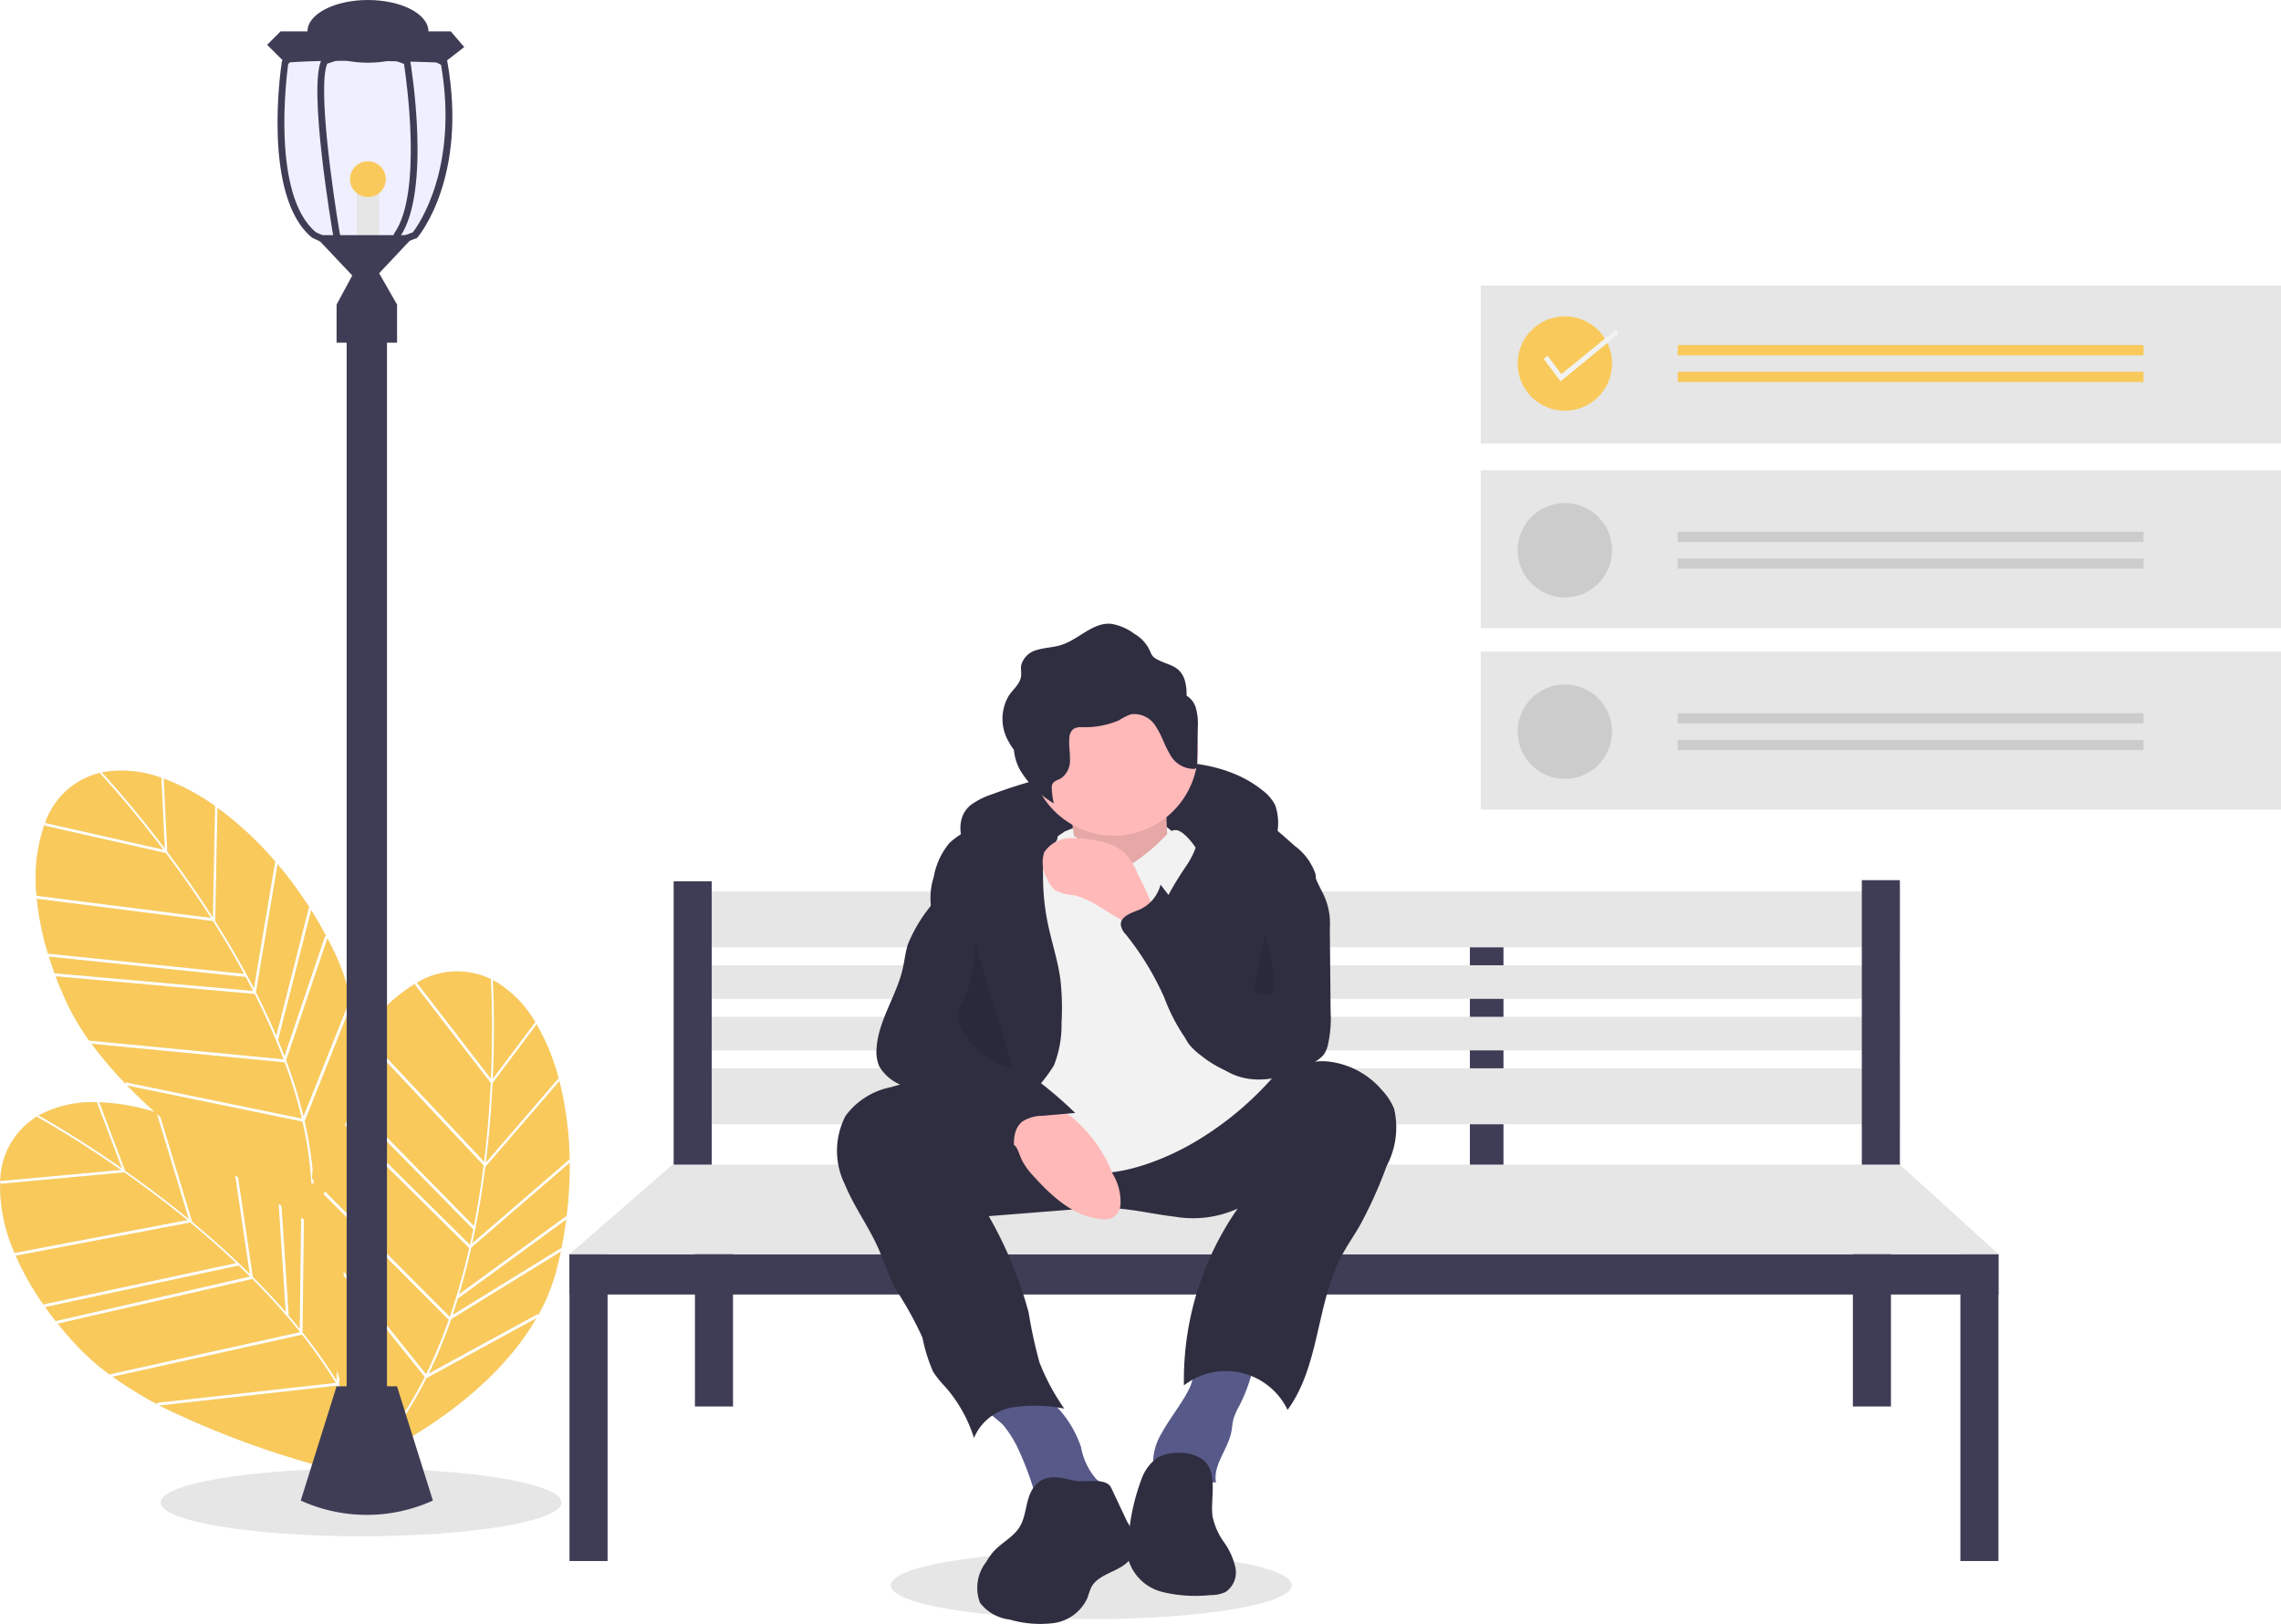 <svg xmlns="http://www.w3.org/2000/svg" width="150.267" height="107" viewBox="0 0 150.267 107">
    <defs>
        <style>
            .cls-1{opacity:.1}.cls-2{fill:#e6e6e6}.cls-3{fill:#f9ca5b}.cls-4{fill:#3f3d56}.cls-6{fill:#2f2e41}.cls-7{fill:#f2f2f2}.cls-8{fill:#ffb9b9}.cls-9{fill:#575a89}.cls-10{fill:#ccc}
        </style>
    </defs>
    <g id="undraw_complete_task_u2c3">
        <ellipse id="Ellipse_35" cx="13.206" cy="2.229" class="cls-1" data-name="Ellipse 35" rx="13.206" ry="2.229" transform="translate(10.585 96.752)"/>
        <ellipse id="Ellipse_36" cx="13.206" cy="2.229" class="cls-1" data-name="Ellipse 36" rx="13.206" ry="2.229" transform="translate(58.686 102.211)"/>
        <path id="Path_273" d="M163.689 439.723c.955 1.274 1.986 2.732 3 4.321l.145-7.33.08.051a14.3 14.3 0 0 0-3.539-1.892l.08.045z" class="cls-2" data-name="Path 273" transform="translate(-152.667 -383.606)"/>
        <path id="Path_274" d="M140.173 431.911a7.536 7.536 0 0 0-3.743-.388c-.06.011-.12.023-.179.036.3.317 2.015 2.187 4.145 5.006z" class="cls-2" data-name="Path 274" transform="translate(-129.543 -380.671)"/>
        <path id="Path_275" d="M214.781 502.26q.235.561.447 1.114l2.688-7.938.077.074q-.476-.9-1.01-1.742l-2.166 8.524z" class="cls-2" data-name="Path 275" transform="translate(-196.486 -433.81)"/>
        <path id="Path_276" d="M189.454 459.979l1.4-8.322.08.064a22.489 22.489 0 0 0-3.879-3.624l-.148 7.469q1.424 2.24 2.547 4.413z" class="cls-2" data-name="Path 276" transform="translate(-172.728 -394.877)"/>
        <path id="Path_277" d="M107.19 488.134l-.033-.1a18.779 18.779 0 0 0 .742 3.711l12.918 1.332c-.674-1.244-1.371-2.41-2.046-3.474z" class="cls-2" data-name="Path 277" transform="translate(-104.742 -428.921)"/>
        <path id="Path_278" d="M112.427 513.975l-.034-.1q.2.639.44 1.293l-.035-.1 13.075 1.162q-.237-.463-.479-.915z" class="cls-2" data-name="Path 278" transform="translate(-109.205 -450.949)"/>
        <path id="Path_279" d="M206.407 484.563l2.148-8.453.079.069a26.856 26.856 0 0 0-2.144-2.917l-1.424 8.435q.74 1.453 1.341 2.866z" class="cls-2" data-name="Path 279" transform="translate(-188.204 -416.33)"/>
        <path id="Path_280" d="M144.351 554.67l-12.723-1.225a25.98 25.98 0 0 0 2.255 2.647l-.032-.113 11.63 2.393a32.3 32.3 0 0 0-1.13-3.702z" class="cls-2" data-name="Path 280" transform="translate(-125.601 -484.682)"/>
        <path id="Path_281" d="M114.548 432.472l.03-.064a5.1 5.1 0 0 0-3.663 3.31l7.783 1.759c-2.306-3.05-4.124-4.977-4.15-5.005z" class="cls-2" data-name="Path 281" transform="translate(-107.944 -381.503)"/>
        <path id="Path_282" d="M218.667 514.746a32.094 32.094 0 0 1 1.017 3.341l3.03-7.6.074.074a12.723 12.723 0 0 0-.967-3.062q-.268-.574-.561-1.13l-2.721 8.033c.043.115.087.23.128.344z" class="cls-2" data-name="Path 282" transform="translate(-199.689 -444.552)"/>
        <path id="Path_283" d="M118.293 461.594c-1.007-1.57-2.026-3.011-2.97-4.27l-7.962-1.8-.027-.1a10.83 10.83 0 0 0-.528 4.713z" class="cls-2" data-name="Path 283" transform="translate(-104.398 -401.124)"/>
        <path id="Path_284" d="M117.835 527.561l12.8 1.232v-.008a43.594 43.594 0 0 0-1.9-4.291l-13.107-1.165q.334.884.754 1.787a15.621 15.621 0 0 0 1.452 2.445z" class="cls-2" data-name="Path 284" transform="translate(-111.963 -459.009)"/>
        <path id="Path_285" d="M312.519 547.9l.029.091a14.306 14.306 0 0 0-1.519-3.714l.033.085-2.887 3.847c-.077 1.591-.213 3.371-.443 5.243z" class="cls-2" data-name="Path 285" transform="translate(-275.722 -476.864)"/>
        <path id="Path_286" d="M313.621 527.76a7.537 7.537 0 0 0-2.635-2.686c-.053-.03-.107-.059-.161-.087.025.432.157 2.97 0 6.5z" class="cls-2" data-name="Path 286" transform="translate(-278.358 -460.423)"/>
        <path id="Path_287" d="M293.278 637.077q-.177.582-.366 1.143l7.134-4.4.012.106q.2-.994.333-1.985l-7.105 5.183z" class="cls-2" data-name="Path 287" transform="translate(-263.088 -551.597)"/>
        <path id="Path_288" d="M301.671 580.786l6.39-5.514.021.1a22.489 22.489 0 0 0-.676-5.266l-4.878 5.658q-.335 2.636-.857 5.022z" class="cls-2" data-name="Path 288" transform="translate(-270.555 -498.885)"/>
        <path id="Path_289" d="M303.119 606.584l-6.477 5.588q-.357 1.592-.8 3.063l7.046-5.14.016.1a26.859 26.859 0 0 0 .215-3.611z" class="cls-2" data-name="Path 289" transform="translate(-265.591 -529.98)"/>
        <path id="Path_290" d="M153.171 565.341q.009-.131.016-.269a22.349 22.349 0 0 0 2.932-4.495l-3.912-4.874q-.077-.249-.161-.5l4.164 5.188a32.293 32.293 0 0 0 1.49-3.573l-8.235-8.272.078-.2 8.224 8.261h.007a43.6 43.6 0 0 0 1.275-4.516l-8.167-8.084.051-.226 8.167 8.084q.113-.508.214-1.01l-8.143-8.291.04-.238 8.149 8.3c.274-1.388.482-2.731.639-3.981l-7.983-8.518.039-.1c-.189.276-.373.564-.552.864a16.46 16.46 0 0 0-.23-2.825l-3.059 7.672a24.7 24.7 0 0 1 .53 3.212c-.019.183-.035.367-.049.552l.1.1.017.295-.134-.134-.016.325a23.258 23.258 0 0 0-.6-4.331l-11.545-2.375c.582.6 1.191 1.177 1.814 1.737a14.11 14.11 0 0 0-3.73-.637l.09.018 1.7 4.5c1.3.917 2.733 1.985 4.192 3.181l-2.1-6.919.234.207 2.093 6.9q2.043 1.692 3.782 3.412l-.962-6.494.2.14.972 6.565q1.153 1.153 2.161 2.311l-.466-7.12.195.121.471 7.2-.045-.019q.4.461.769.922l.09-7.321.192.112-.092 7.448c.076.1.153.192.228.287a32.082 32.082 0 0 1 2 2.863l.043-.666q.08.3.161.582l-.025.379c.09.149.176.3.262.447q.1.34.2.662-.285-.527-.594-1.044l-11.714 1.31a59.908 59.908 0 0 0 14.289 4.872c-.116-.511-.256-1.017-.418-1.519l.125-.133.06.18-.065.07.076-.036q.169.529.3 1.055c.036-.285.083-.717.125-1.264 2.11-1.056 7.573-4.142 10.347-8.981l-7.249 3.958a22.57 22.57 0 0 1-3.057 4.673zm-2.4-11.43l.018-.275.184.229-.018.275z" class="cls-2" data-name="Path 290" transform="translate(-128.143 -469.866)"/>
        <path id="Path_291" d="M281.8 521.666l.064-.03a5.1 5.1 0 0 0-4.932.212l4.873 6.319c.173-3.819.002-6.467-.005-6.501z" class="cls-2" data-name="Path 291" transform="translate(-249.47 -457.106)"/>
        <path id="Path_292" d="M283.634 651.079a32.092 32.092 0 0 1-1.347 3.222l7.18-3.92.01.1a12.722 12.722 0 0 0 1.208-2.975q.159-.613.289-1.229l-7.219 4.451c-.04.12-.08.237-.121.351z" class="cls-2" data-name="Path 292" transform="translate(-254.031 -563.82)"/>
        <path id="Path_293" d="M261.607 533.05l-4.985-6.464.043-.095a10.83 10.83 0 0 0-3.413 3.293l7.918 8.448c.23-1.851.361-3.61.437-5.182z" class="cls-2" data-name="Path 293" transform="translate(-229.281 -461.705)"/>
        <path id="Path_294" d="M111.853 579.527a7.537 7.537 0 0 0-3.679.788c-.054.029-.107.059-.159.089.379.21 2.593 1.457 5.489 3.479z" class="cls-2" data-name="Path 294" transform="translate(-105.472 -506.914)"/>
        <path id="Path_295" d="M109.1 633.268l-11.468 2.183-.063-.086a18.78 18.78 0 0 0 1.853 3.3l12.7-2.726c-1.022-.974-2.047-1.869-3.022-2.671z" class="cls-2" data-name="Path 295" transform="translate(-96.571 -552.727)"/>
        <path id="Path_296" d="M124.086 653.2q-.369-.368-.738-.722l-12.748 2.735-.064-.086q.384.547.818 1.094l-.064-.086z" class="cls-2" data-name="Path 296" transform="translate(-107.625 -569.102)"/>
        <path id="Path_297" d="M155.762 686.539a32.3 32.3 0 0 0-2.22-3.171l-12.479 2.767a25.988 25.988 0 0 0 2.963 1.821l-.065-.1z" class="cls-2" data-name="Path 297" transform="translate(-133.645 -595.435)"/>
        <path id="Path_298" d="M93.338 585.812l.009-.07a5.1 5.1 0 0 0-2.461 4.28l7.946-.733c-3.132-2.189-5.461-3.459-5.494-3.477z" class="cls-2" data-name="Path 298" transform="translate(-90.871 -512.213)"/>
        <path id="Path_299" d="M98.979 610.886l-8.128.75-.057-.087a10.83 10.83 0 0 0 .954 4.645l11.375-2.165c-1.442-1.182-2.857-2.237-4.144-3.143z" class="cls-2" data-name="Path 299" transform="translate(-90.786 -533.648)"/>
        <path id="Path_300" d="M132.5 661.975a43.592 43.592 0 0 0-3.131-3.495l-12.825 2.943q.591.737 1.27 1.466a15.621 15.621 0 0 0 2.136 1.877l12.55-2.783z" class="cls-2" data-name="Path 300" transform="translate(-112.74 -574.219)"/>
        <path id="Path_301" d="M163.689 439.723c.955 1.274 1.986 2.732 3 4.321l.145-7.33.08.051a14.3 14.3 0 0 0-3.539-1.892l.08.045z" class="cls-3" data-name="Path 301" transform="translate(-152.667 -383.606)"/>
        <path id="Path_302" d="M140.173 431.911a7.536 7.536 0 0 0-3.743-.388c-.06.011-.12.023-.179.036.3.317 2.015 2.187 4.145 5.006z" class="cls-3" data-name="Path 302" transform="translate(-129.543 -380.671)"/>
        <path id="Path_303" d="M214.781 502.26q.235.561.447 1.114l2.688-7.938.077.074q-.476-.9-1.01-1.742l-2.166 8.524z" class="cls-3" data-name="Path 303" transform="translate(-196.486 -433.81)"/>
        <path id="Path_304" d="M189.454 459.979l1.4-8.322.08.064a22.489 22.489 0 0 0-3.879-3.624l-.148 7.469q1.424 2.24 2.547 4.413z" class="cls-3" data-name="Path 304" transform="translate(-172.728 -394.877)"/>
        <path id="Path_305" d="M107.19 488.134l-.033-.1a18.779 18.779 0 0 0 .742 3.711l12.918 1.332c-.674-1.244-1.371-2.41-2.046-3.474z" class="cls-3" data-name="Path 305" transform="translate(-104.742 -428.921)"/>
        <path id="Path_306" d="M112.427 513.975l-.034-.1q.2.639.44 1.293l-.035-.1 13.075 1.162q-.237-.463-.479-.915z" class="cls-3" data-name="Path 306" transform="translate(-109.205 -450.949)"/>
        <path id="Path_307" d="M206.407 484.563l2.148-8.453.079.069a26.856 26.856 0 0 0-2.144-2.917l-1.424 8.435q.74 1.453 1.341 2.866z" class="cls-3" data-name="Path 307" transform="translate(-188.204 -416.33)"/>
        <path id="Path_308" d="M144.351 554.67l-12.723-1.225a25.98 25.98 0 0 0 2.255 2.647l-.032-.113 11.63 2.393a32.3 32.3 0 0 0-1.13-3.702z" class="cls-3" data-name="Path 308" transform="translate(-125.601 -484.682)"/>
        <path id="Path_309" d="M114.548 432.472l.03-.064a5.1 5.1 0 0 0-3.663 3.31l7.783 1.759c-2.306-3.05-4.124-4.977-4.15-5.005z" class="cls-3" data-name="Path 309" transform="translate(-107.944 -381.503)"/>
        <path id="Path_310" d="M218.667 514.746a32.094 32.094 0 0 1 1.017 3.341l3.03-7.6.074.074a12.723 12.723 0 0 0-.967-3.062q-.268-.574-.561-1.13l-2.721 8.033c.043.115.087.23.128.344z" class="cls-3" data-name="Path 310" transform="translate(-199.689 -444.552)"/>
        <path id="Path_311" d="M118.293 461.594c-1.007-1.57-2.026-3.011-2.97-4.27l-7.962-1.8-.027-.1a10.83 10.83 0 0 0-.528 4.713z" class="cls-3" data-name="Path 311" transform="translate(-104.398 -401.124)"/>
        <path id="Path_312" d="M117.835 527.561l12.8 1.232v-.008a43.594 43.594 0 0 0-1.9-4.291l-13.107-1.165q.334.884.754 1.787a15.621 15.621 0 0 0 1.452 2.445z" class="cls-3" data-name="Path 312" transform="translate(-111.963 -459.009)"/>
        <path id="Path_313" d="M312.519 547.9l.029.091a14.306 14.306 0 0 0-1.519-3.714l.033.085-2.887 3.847c-.077 1.591-.213 3.371-.443 5.243z" class="cls-3" data-name="Path 313" transform="translate(-275.722 -476.864)"/>
        <path id="Path_314" d="M313.621 527.76a7.537 7.537 0 0 0-2.635-2.686c-.053-.03-.107-.059-.161-.087.025.432.157 2.97 0 6.5z" class="cls-3" data-name="Path 314" transform="translate(-278.358 -460.423)"/>
        <path id="Path_315" d="M293.278 637.077q-.177.582-.366 1.143l7.134-4.4.012.106q.2-.994.333-1.985l-7.105 5.183z" class="cls-3" data-name="Path 315" transform="translate(-263.088 -551.597)"/>
        <path id="Path_316" d="M301.671 580.786l6.39-5.514.021.1a22.489 22.489 0 0 0-.676-5.266l-4.878 5.658q-.335 2.636-.857 5.022z" class="cls-3" data-name="Path 316" transform="translate(-270.555 -498.885)"/>
        <path id="Path_317" d="M303.119 606.584l-6.477 5.588q-.357 1.592-.8 3.063l7.046-5.14.016.1a26.859 26.859 0 0 0 .215-3.611z" class="cls-3" data-name="Path 317" transform="translate(-265.591 -529.98)"/>
        <path id="Path_318" d="M153.171 565.341q.009-.131.016-.269a22.349 22.349 0 0 0 2.932-4.495l-3.912-4.874q-.077-.249-.161-.5l4.164 5.188a32.293 32.293 0 0 0 1.49-3.573l-8.235-8.272.078-.2 8.224 8.261h.007a43.6 43.6 0 0 0 1.275-4.516l-8.167-8.084.051-.226 8.167 8.084q.113-.508.214-1.01l-8.143-8.291.04-.238 8.149 8.3c.274-1.388.482-2.731.639-3.981l-7.983-8.518.039-.1c-.189.276-.373.564-.552.864a16.46 16.46 0 0 0-.23-2.825l-3.059 7.672a24.7 24.7 0 0 1 .53 3.212c-.019.183-.035.367-.049.552l.1.1.017.295-.134-.134-.016.325a23.258 23.258 0 0 0-.6-4.331l-11.545-2.375c.582.6 1.191 1.177 1.814 1.737a14.11 14.11 0 0 0-3.73-.637l.09.018 1.7 4.5c1.3.917 2.733 1.985 4.192 3.181l-2.1-6.919.234.207 2.093 6.9q2.043 1.692 3.782 3.412l-.962-6.494.2.14.972 6.565q1.153 1.153 2.161 2.311l-.466-7.12.195.121.471 7.2-.045-.019q.4.461.769.922l.09-7.321.192.112-.092 7.448c.076.1.153.192.228.287a32.082 32.082 0 0 1 2 2.863l.043-.666q.08.3.161.582l-.025.379c.09.149.176.3.262.447q.1.34.2.662-.285-.527-.594-1.044l-11.714 1.31a59.908 59.908 0 0 0 14.289 4.872c-.116-.511-.256-1.017-.418-1.519l.125-.133.06.18-.065.07.076-.036q.169.529.3 1.055c.036-.285.083-.717.125-1.264 2.11-1.056 7.573-4.142 10.347-8.981l-7.249 3.958a22.57 22.57 0 0 1-3.057 4.673zm-2.4-11.43l.018-.275.184.229-.018.275z" class="cls-3" data-name="Path 318" transform="translate(-128.143 -469.866)"/>
        <path id="Path_319" d="M281.8 521.666l.064-.03a5.1 5.1 0 0 0-4.932.212l4.873 6.319c.173-3.819.002-6.467-.005-6.501z" class="cls-3" data-name="Path 319" transform="translate(-249.47 -457.106)"/>
        <path id="Path_320" d="M283.634 651.079a32.092 32.092 0 0 1-1.347 3.222l7.18-3.92.01.1a12.722 12.722 0 0 0 1.208-2.975q.159-.613.289-1.229l-7.219 4.451c-.04.12-.08.237-.121.351z" class="cls-3" data-name="Path 320" transform="translate(-254.031 -563.82)"/>
        <path id="Path_321" d="M261.607 533.05l-4.985-6.464.043-.095a10.83 10.83 0 0 0-3.413 3.293l7.918 8.448c.23-1.851.361-3.61.437-5.182z" class="cls-3" data-name="Path 321" transform="translate(-229.281 -461.705)"/>
        <path id="Path_322" d="M111.853 579.527a7.537 7.537 0 0 0-3.679.788c-.054.029-.107.059-.159.089.379.21 2.593 1.457 5.489 3.479z" class="cls-3" data-name="Path 322" transform="translate(-105.472 -506.914)"/>
        <path id="Path_323" d="M109.1 633.268l-11.468 2.183-.063-.086a18.78 18.78 0 0 0 1.853 3.3l12.7-2.726c-1.022-.974-2.047-1.869-3.022-2.671z" class="cls-3" data-name="Path 323" transform="translate(-96.571 -552.727)"/>
        <path id="Path_324" d="M124.086 653.2q-.369-.368-.738-.722l-12.748 2.735-.064-.086q.384.547.818 1.094l-.064-.086z" class="cls-3" data-name="Path 324" transform="translate(-107.625 -569.102)"/>
        <path id="Path_325" d="M155.762 686.539a32.3 32.3 0 0 0-2.22-3.171l-12.479 2.767a25.988 25.988 0 0 0 2.963 1.821l-.065-.1z" class="cls-3" data-name="Path 325" transform="translate(-133.645 -595.435)"/>
        <path id="Path_326" d="M93.338 585.812l.009-.07a5.1 5.1 0 0 0-2.461 4.28l7.946-.733c-3.132-2.189-5.461-3.459-5.494-3.477z" class="cls-3" data-name="Path 326" transform="translate(-90.871 -512.213)"/>
        <path id="Path_327" d="M98.979 610.886l-8.128.75-.057-.087a10.83 10.83 0 0 0 .954 4.645l11.375-2.165c-1.442-1.182-2.857-2.237-4.144-3.143z" class="cls-3" data-name="Path 327" transform="translate(-90.786 -533.648)"/>
        <path id="Path_328" d="M132.5 661.975a43.592 43.592 0 0 0-3.131-3.495l-12.825 2.943q.591.737 1.27 1.466a15.621 15.621 0 0 0 2.136 1.877l12.55-2.783z" class="cls-3" data-name="Path 328" transform="translate(-112.74 -574.219)"/>
        <path id="Rectangle_171" d="M0 0H2.213V16.23H0z" class="cls-4" data-name="Rectangle 171" transform="translate(70.716 61.232)"/>
        <path id="Rectangle_172" d="M0 0H2.213V16.23H0z" class="cls-4" data-name="Rectangle 172" transform="translate(96.832 61.232)"/>
        <path id="Rectangle_173" d="M0 0H80.561V3.689H0z" class="cls-2" data-name="Rectangle 173" transform="translate(44.6 58.724)"/>
        <path id="Rectangle_174" d="M0 0H80.561V3.689H0z" class="cls-2" data-name="Rectangle 174" transform="translate(44.6 70.38)"/>
        <path id="Rectangle_175" d="M0 0H80.561V2.213H0z" class="cls-2" data-name="Rectangle 175" transform="translate(44.6 63.593)"/>
        <path id="Rectangle_176" d="M0 0H80.561V2.213H0z" class="cls-2" data-name="Rectangle 176" transform="translate(44.6 66.987)"/>
        <path id="Rectangle_177" d="M0 0H2.508V19.476H0z" class="cls-4" data-name="Rectangle 177" transform="translate(44.379 58.06)"/>
        <path id="Rectangle_178" d="M0 0H2.508V19.476H0z" class="cls-4" data-name="Rectangle 178" transform="translate(122.653 57.986)"/>
        <path id="Rectangle_179" d="M0 0H2.508V20.214H0z" class="cls-4" data-name="Rectangle 179" transform="translate(37.518 82.627)"/>
        <path id="Rectangle_180" d="M0 0H2.508V10.771H0z" class="cls-4" data-name="Rectangle 180" transform="translate(45.781 81.889)"/>
        <path id="Rectangle_181" d="M0 0H2.508V10.771H0z" class="cls-4" data-name="Rectangle 181" transform="translate(122.063 81.889)"/>
        <path id="Rectangle_182" d="M0 0H2.508V20.214H0z" class="cls-4" data-name="Rectangle 182" transform="translate(129.145 82.627)"/>
        <path id="Rectangle_183" d="M0 0H94.136V2.656H0z" class="cls-4" data-name="Rectangle 183" transform="translate(37.518 82.627)"/>
        <path id="Path_329" d="M261.063 520l-6.787 5.9h94.136l-6.492-5.9z" class="cls-2" data-name="Path 329" transform="translate(-216.758 -443.275)"/>
        <path id="Path_330" fill="#6c63ff" d="M225.884 107.767l-.019-.106-1.816-.962h-.285l-.109-.209h-3.743l-.868.209h-3.2l-.866 1.011-.009.062c-.056.361-1.309 8.862 2 11.566l1.378.64h.891l-.174-.348.775.348h2.508l.045-.067 1.488-.557.038-.044c.133-.16 3.297-4.003 1.966-11.543z" data-name="Path 330" opacity="0.1" transform="translate(-196.41 -103.674)"/>
        <path id="Rectangle_184" d="M0 0H1.475V3.836H0z" class="cls-2" data-name="Rectangle 184" transform="translate(23.501 12.542)"/>
        <path id="Rectangle_185" d="M0 0H2.656V73.774H0z" class="cls-4" data-name="Rectangle 185" transform="translate(22.837 21.321)"/>
        <path id="Rectangle_186" d="M0 0H3.984V2.508H0z" class="cls-4" data-name="Rectangle 186" transform="translate(22.173 20.067)"/>
        <path id="Path_331" d="M140.276 105l2.508 2.656-1.033 1.918 2.066.443 1.918-.443-1.18-2.066 2.361-2.508z" class="cls-4" data-name="Path 331" transform="translate(-119.578 -89.507)"/>
        <path id="Path_332" d="M211.242 103.472l-1.18-1.18.885-.885h11.214l.885 1.033-1.328 1.033s-7.082-.296-10.476-.001z" class="cls-4" data-name="Path 332" transform="translate(-192.463 -99.34)"/>
        <path id="Path_333" d="M225.884 104.7l-.019-.106-1.816-.962-.829-.44-4.655-.3-2.61.614-.108.125-.866 1.011-.009.062c-.056.361-1.309 8.862 2 11.566l1.378.64 1.16.539-.269-.539-.441-.881c-.462-2.688-1.477-9.751-.829-11.227l2.676-.863 2.376.882c.164 1.061 1.223 8.5-.633 11.15l-.04.058v.831l1.533-.574.038-.044c.13-.155 3.294-3.999 1.963-11.542zm-2.272 11.214l-.823.31v-.056c2.036-3.038.705-11.2.648-11.544l-.021-.127-2.328-.865-.432-.161-.5.161-2.5.806-.043.075c-.949 1.7.679 11.22.748 11.624l.006.032.176.351-1.321-.609c-2.944-2.451-1.934-10.3-1.827-11.076l.8-.93 1.16-.273 1.247-.294 2.052.133 2.44.158h.006l2.365 1.251c1.172 6.839-1.517 10.594-1.855 11.031z" class="cls-4" data-name="Path 333" transform="translate(-196.41 -100.61)"/>
        <ellipse id="Ellipse_37" cx="3.984" cy="2.066" class="cls-4" data-name="Ellipse 37" rx="3.984" ry="2.066" transform="translate(20.255)"/>
        <path id="Path_334" d="M227.423 706.406l-2.361 7.525a10.5 10.5 0 0 0 8.705 0l-2.361-7.525z" class="cls-4" data-name="Path 334" transform="translate(-205.25 -615.074)"/>
        <circle id="Ellipse_38" cx="1.18" cy="1.18" r="1.18" class="cls-3" data-name="Ellipse 38" transform="translate(23.058 10.623)"/>
        <path id="Path_335" d="M520.306 430.307a4.994 4.994 0 0 1 1.367-.685 34.852 34.852 0 0 1 9.63-2.1c2.864-.2 5.967.038 8.2 1.838a2.821 2.821 0 0 1 .832.97 3.551 3.551 0 0 1 .105 1.976 2.233 2.233 0 0 1-.192.744 1.671 1.671 0 0 1-1.686.705c-.644-.069-1.248-.341-1.882-.467a8.412 8.412 0 0 0-1.189-.121l-3.982-.216a29 29 0 0 0-7.413.234 7.384 7.384 0 0 0-2.142.738c-.555.311-.928.758-1.443.183-.899-1.006-1.4-2.866-.205-3.799z" class="cls-6" data-name="Path 335" transform="translate(-456.331 -377.29)"/>
        <path id="Path_336" d="M559.786 453.08s5.355-2.4 7.387.369-1.108 1.662-1.108 1.662l-3.509 1.108-3.878-.739z" class="cls-7" data-name="Path 336" transform="translate(-489.641 -398.303)"/>
        <path id="Path_337" d="M568.065 437.166s.739 3.509.185 4.432 3.139 2.216 3.139 2.216l3.509-1.477s-.923-5.725 0-6.833z" class="cls-8" data-name="Path 337" transform="translate(-497.643 -384.143)"/>
        <path id="Path_338" d="M568.065 437.166s.739 3.509.185 4.432 3.139 2.216 3.139 2.216l3.509-1.477s-.923-5.725 0-6.833z" class="cls-1" data-name="Path 338" transform="translate(-497.643 -384.143)"/>
        <path id="Path_339" d="M533.207 711a20.2 20.2 0 0 1 1.22 3.2.26.26 0 0 0 .323.215h3.285c.405 0 .949-.131.945-.536 0-.285-.294-.462-.511-.647a4.412 4.412 0 0 1-1.007-2.109 7.156 7.156 0 0 0-2.663-3.576 1.56 1.56 0 0 0-.569-.281 1.587 1.587 0 0 0-.624.034c-.577.116-2.73.514-2.323 1.353.175.361.824.737 1.1 1.074a7.717 7.717 0 0 1 .824 1.273z" class="cls-9" data-name="Path 339" transform="translate(-466.246 -615.785)"/>
        <path id="Path_340" d="M608.106 696.06a7.475 7.475 0 0 1-.386.71c-.476.785-1.037 1.517-1.481 2.321a3.83 3.83 0 0 0-.54 1.615 1.794 1.794 0 0 0 .627 1.526 2.3 2.3 0 0 0 1.723.294 8.335 8.335 0 0 1 1.779-.209c-.2-1.139.759-2.141 1-3.272.067-.318.077-.647.168-.959a4.7 4.7 0 0 1 .372-.822 10.628 10.628 0 0 0 1-2.959 17.649 17.649 0 0 0-3.2-.086c-.855.181-.729 1.126-1.062 1.841z" class="cls-9" data-name="Path 340" transform="translate(-529.722 -604.657)"/>
        <path id="Path_341" d="M465.053 564.825a4.985 4.985 0 0 0-.056 4.5c.59 1.444 1.529 2.721 2.172 4.142.41.906.7 1.867 1.158 2.748a22.371 22.371 0 0 1 1.789 3.223 11.171 11.171 0 0 0 .7 2.242 6.871 6.871 0 0 0 .816 1.012 9.35 9.35 0 0 1 1.88 3.358 3.347 3.347 0 0 1 2.558-2.018 9.868 9.868 0 0 1 3.391.084 14.259 14.259 0 0 1-1.636-3.054 30.673 30.673 0 0 1-.713-3.28 26.643 26.643 0 0 0-2.626-6.347l5.436-.431a21.184 21.184 0 0 1 2.671-.1c1.4.066 2.778.41 4.173.569a7.117 7.117 0 0 0 4.116-.535 19.723 19.723 0 0 0-3.539 11.648 4.51 4.51 0 0 1 6.827 1.611c2.13-2.911 1.877-6.964 3.565-10.152.347-.656.772-1.266 1.147-1.906a28.1 28.1 0 0 0 1.813-4.005 5.409 5.409 0 0 0 .495-3.767 3.931 3.931 0 0 0-.807-1.241 5.431 5.431 0 0 0-3.779-1.9c-2.225-.051-4.063 1.6-6.014 2.668a13.841 13.841 0 0 1-7.6 1.575 35.959 35.959 0 0 1-7.8-1.84 37.093 37.093 0 0 0-3.89-1 7.272 7.272 0 0 0-3.218.3 4.891 4.891 0 0 0-3.029 1.896z" class="cls-6" data-name="Path 341" transform="translate(-409.348 -491.314)"/>
        <path id="Path_342" d="M561.623 390.98a5.545 5.545 0 0 1-5.54 5.54 5.4 5.4 0 0 1-.984-.089 5.54 5.54 0 1 1 6.524-5.451z" class="cls-8" data-name="Path 342" transform="translate(-482.707 -341.466)"/>
        <path id="Path_343" d="M531.513 458.124a6.511 6.511 0 0 1 1.385.831c.369.369 1.477 2.4 3.324 1.108s2.031-2.031 2.585-2.031 1.293 1.108 1.293 1.108l5.078 15.235a21.266 21.266 0 0 1-4.709 3.97c-2.955 1.847-6.463 2.77-8.125 2.031s-4.8-1.293-5.355-2.77-1.477-5.909-1.477-5.909l2.585-11.265z" class="cls-7" data-name="Path 343" transform="translate(-461.368 -403.347)"/>
        <path id="Path_344" d="M514.3 466.841a7.254 7.254 0 0 0 .5-2.812 17.048 17.048 0 0 0-.075-2.844c-.164-1.235-.566-2.425-.82-3.645a15.41 15.41 0 0 1-.323-3.253 2.652 2.652 0 0 1 .312-1.442 4.6 4.6 0 0 0 .6-.845c.232-.641-.342-1.313-.971-1.577a3.819 3.819 0 0 0-2.391-.1 11.373 11.373 0 0 0-2.249.92 5.147 5.147 0 0 0-1.469.95 4.8 4.8 0 0 0-1.029 2.219 4.543 4.543 0 0 0-.184 1.955c.2 1.053 1.06 1.845 1.517 2.815a6.158 6.158 0 0 1 .284 3.665c-.211 1.227-.587 2.427-.7 3.666a4.932 4.932 0 0 0 .839 3.545c.316.4 1.175 1.336 1.754 1.23.455-.084 1.115-1.085 1.482-1.4a10.026 10.026 0 0 0 2.923-3.047z" class="cls-6" data-name="Path 344" transform="translate(-444.868 -396.656)"/>
        <path id="Path_345" d="M609.691 443.435a5.552 5.552 0 0 1-.972 2.89 20.232 20.232 0 0 0-1.555 2.666 6.11 6.11 0 0 0-.285 3.759 12.119 12.119 0 0 0 .407 1.258l1.012 2.775a4.817 4.817 0 0 0 .587 1.232 3.98 3.98 0 0 0 .8.767 7.443 7.443 0 0 0 2.6 1.357 4.4 4.4 0 0 0 2.893-.165 41.861 41.861 0 0 1 1.8-11.095 4.026 4.026 0 0 0 .267-2.042 3.851 3.851 0 0 0-1.363-1.848c-1.771-1.59-3.718-3.261-6.089-3.475-1.375-.124-.114 1.176-.102 1.921z" class="cls-6" data-name="Path 345" transform="translate(-530.584 -389.259)"/>
        <path id="Path_346" d="M532.829 582.87c.14.275.228.574.367.85a4.75 4.75 0 0 0 .753 1.013c1.235 1.369 2.744 2.733 4.586 2.816a1.258 1.258 0 0 0 .54-.068 1.072 1.072 0 0 0 .575-.822 3.5 3.5 0 0 0-.5-2.083 9.492 9.492 0 0 0-2.738-3.789 5.138 5.138 0 0 0-4.433-.667c-.668.206-1.776.565-.891 1.175a4.552 4.552 0 0 1 1.741 1.575z" class="cls-8" data-name="Path 346" transform="translate(-465.841 -507.225)"/>
        <path id="Path_347" d="M562.493 464.1a4.128 4.128 0 0 0-.867-1.4 3.216 3.216 0 0 0-1.324-.671 7.239 7.239 0 0 0-1.942-.278 2.117 2.117 0 0 0-2.021.913 2.154 2.154 0 0 0 .206 1.79 1.755 1.755 0 0 0 .547.74 3.039 3.039 0 0 0 1.173.3 5.411 5.411 0 0 1 1.734.786l1.37.828 2.353 1.422c-.062-.037-.04-1.651-.112-1.915a18.609 18.609 0 0 0-1.117-2.515z" class="cls-8" data-name="Path 347" transform="translate(-487.544 -406.522)"/>
        <path id="Path_348" d="M530.636 747.689c-.551.748-.44 1.818-.928 2.608-.423.685-1.219 1.045-1.748 1.652a4.431 4.431 0 0 0-.449.647 2.758 2.758 0 0 0-.406 2.7 2.9 2.9 0 0 0 1.955 1.1 7.173 7.173 0 0 0 2.888.232 2.877 2.877 0 0 0 2.235-1.668 6.448 6.448 0 0 1 .239-.674c.519-1.022 2.147-1.033 2.679-2.049a2.667 2.667 0 0 0-.312-2.3l-1.043-2.217c-.346-.736-1.75-.313-2.482-.489-.955-.225-1.941-.479-2.628.458z" class="cls-6" data-name="Path 348" transform="translate(-462.54 -649.697)"/>
        <path id="Path_349" d="M596.047 736.4a2.967 2.967 0 0 0-.944 1.293 14.146 14.146 0 0 0-.866 3.784 4.584 4.584 0 0 0-.03 1.552 3.111 3.111 0 0 0 2.2 2.146 9.168 9.168 0 0 0 3.2.219 2.289 2.289 0 0 0 1.005-.2 1.558 1.558 0 0 0 .657-1.605 4.568 4.568 0 0 0-.751-1.673 4.584 4.584 0 0 1-.752-1.673c-.157-1.024.286-2.527-.343-3.453s-2.534-.983-3.376-.39z" class="cls-6" data-name="Path 349" transform="translate(-519.881 -640.309)"/>
        <path id="Path_350" d="M551.113 371.442a1.406 1.406 0 0 0-.61-.8 3.226 3.226 0 0 0-.129-1.051c-.336-.992-1.13-.935-1.88-1.374-.325-.19-.305-.358-.475-.671a2.49 2.49 0 0 0-.959-.979 3.452 3.452 0 0 0-1.558-.661c-1.2-.082-2.113 1.043-3.256 1.4-.5.159-1.045.166-1.552.316a1.428 1.428 0 0 0-1.087 1.033c-.035.241.027.489-.009.731-.07.48-.491.816-.773 1.21a2.982 2.982 0 0 0-.054 3.055 4.289 4.289 0 0 0 .359.562 3.459 3.459 0 0 0 .379 1.284 6.4 6.4 0 0 0 2.251 2.248 5.318 5.318 0 0 1-.133-.959.661.661 0 0 1 .041-.318c.1-.209.363-.264.564-.378a1.426 1.426 0 0 0 .591-1.239c.012-.479-.089-.958-.039-1.434a.784.784 0 0 1 .268-.576.927.927 0 0 1 .506-.121 5.708 5.708 0 0 0 2.5-.454 3.7 3.7 0 0 1 .777-.393 1.652 1.652 0 0 1 1.661.83c.368.548.552 1.2.892 1.768a1.8 1.8 0 0 0 1.584 1 .263.263 0 0 0 .2-.087.294.294 0 0 0 .036-.167l.037-2.512a3.8 3.8 0 0 0-.132-1.263z" class="cls-6" data-name="Path 350" transform="translate(-472.336 -324.814)"/>
        <path id="Path_351" d="M485.589 479.04a10.052 10.052 0 0 0-1.429 2.426c-.171.527-.224 1.084-.347 1.623-.412 1.8-1.6 3.394-1.721 5.235a2.489 2.489 0 0 0 .175 1.2 2.986 2.986 0 0 0 1.937 1.38 6.169 6.169 0 0 1 2.238.953 6.851 6.851 0 0 1 .848.983 8.214 8.214 0 0 0 3.923 2.684c-.122-.84-.179-1.853.493-2.372a2.432 2.432 0 0 1 1.307-.371l2.164-.187a27.805 27.805 0 0 0-4.743-3.695 3.45 3.45 0 0 1-1.523-1.407 3.4 3.4 0 0 1-.172-1.3 32 32 0 0 0-.408-4.8c-.178-1.1-.414-2.2-.684-3.281-.076-.3-.523-1.67-1.074-1.35-.13.075-.251.941-.327 1.121a6.8 6.8 0 0 1-.657 1.158z" class="cls-6" data-name="Path 351" transform="translate(-424.344 -419.271)"/>
        <path id="Path_352" d="M603.522 470.08l.884 1.838a4.416 4.416 0 0 1 .557 2.485l.052 5.512a8.027 8.027 0 0 1-.181 2.2 1.759 1.759 0 0 1-.3.655 2.047 2.047 0 0 1-.523.421c-1.672 1.045-3.841 1.639-5.608.763a7.759 7.759 0 0 1-1.15-.751 9.137 9.137 0 0 1-1.945-1.753 12.061 12.061 0 0 1-1.242-2.45 18.82 18.82 0 0 0-2.558-4.2 1.106 1.106 0 0 1-.317-.628c-.011-.483.562-.721 1.009-.9a2.467 2.467 0 0 0 1.611-1.736c1.624 2.129 3.416 4.379 5.978 5.157a.264.264 0 0 0 .407-.226c.145-.609.2-1.235.3-1.852a10.551 10.551 0 0 1 1.113-3.209c.306-.566 1.291-2.623 1.913-1.326z" class="cls-6" data-name="Path 352" transform="translate(-517.357 -413.258)"/>
        <path id="Path_353" d="M519.557 508.533a8.475 8.475 0 0 1-.81 3.777 3.12 3.12 0 0 0-.317.832 2.247 2.247 0 0 0 .66 1.7 7 7 0 0 0 2.995 2.083" class="cls-1" data-name="Path 353" transform="translate(-455.319 -446.397)"/>
        <path id="Path_354" d="M651.3 501.081a1.806 1.806 0 0 0 .088 1.1 11.053 11.053 0 0 1 .4 3.207.117.117 0 0 1-.137.14 1.472 1.472 0 0 1-1.2-.285" class="cls-1" data-name="Path 354" transform="translate(-567.872 -440.044)"/>
        <path id="Rectangle_187" d="M0 0H52.72V10.409H0z" class="cls-2" data-name="Rectangle 187" transform="translate(97.548 18.812)"/>
        <path id="Rectangle_188" d="M0 0H52.72V10.409H0z" class="cls-2" data-name="Rectangle 188" transform="translate(97.548 30.978)"/>
        <circle id="Ellipse_39" cx="3.109" cy="3.109" r="3.109" class="cls-3" data-name="Ellipse 39" transform="translate(99.981 20.84)"/>
        <path id="Rectangle_189" d="M0 0H30.686V0.676H0z" class="cls-3" data-name="Rectangle 189" transform="translate(110.525 22.733)"/>
        <path id="Rectangle_190" d="M0 0H30.686V0.676H0z" class="cls-3" data-name="Rectangle 190" transform="translate(110.525 24.49)"/>
        <circle id="Ellipse_40" cx="3.109" cy="3.109" r="3.109" class="cls-10" data-name="Ellipse 40" transform="translate(99.981 33.141)"/>
        <path id="Rectangle_191" d="M0 0H30.686V0.676H0z" class="cls-10" data-name="Rectangle 191" transform="translate(110.525 35.034)"/>
        <path id="Rectangle_192" d="M0 0H30.686V0.676H0z" class="cls-10" data-name="Rectangle 192" transform="translate(110.525 36.791)"/>
        <path id="Rectangle_193" d="M0 0H52.72V10.409H0z" class="cls-2" data-name="Rectangle 193" transform="translate(97.548 42.93)"/>
        <circle id="Ellipse_41" cx="3.109" cy="3.109" r="3.109" class="cls-10" data-name="Ellipse 41" transform="translate(99.981 45.093)"/>
        <path id="Rectangle_194" d="M0 0H30.686V0.676H0z" class="cls-10" data-name="Rectangle 194" transform="translate(110.525 46.985)"/>
        <path id="Rectangle_195" d="M0 0H30.686V0.676H0z" class="cls-10" data-name="Rectangle 195" transform="translate(110.525 48.742)"/>
        <path id="Path_355" d="M690.332 150.665l-1.114-1.485.264-.2.907 1.209 3.572-2.922.209.255z" class="cls-7" data-name="Path 355" transform="translate(-587.526 -125.541)"/>
    </g>
</svg>

